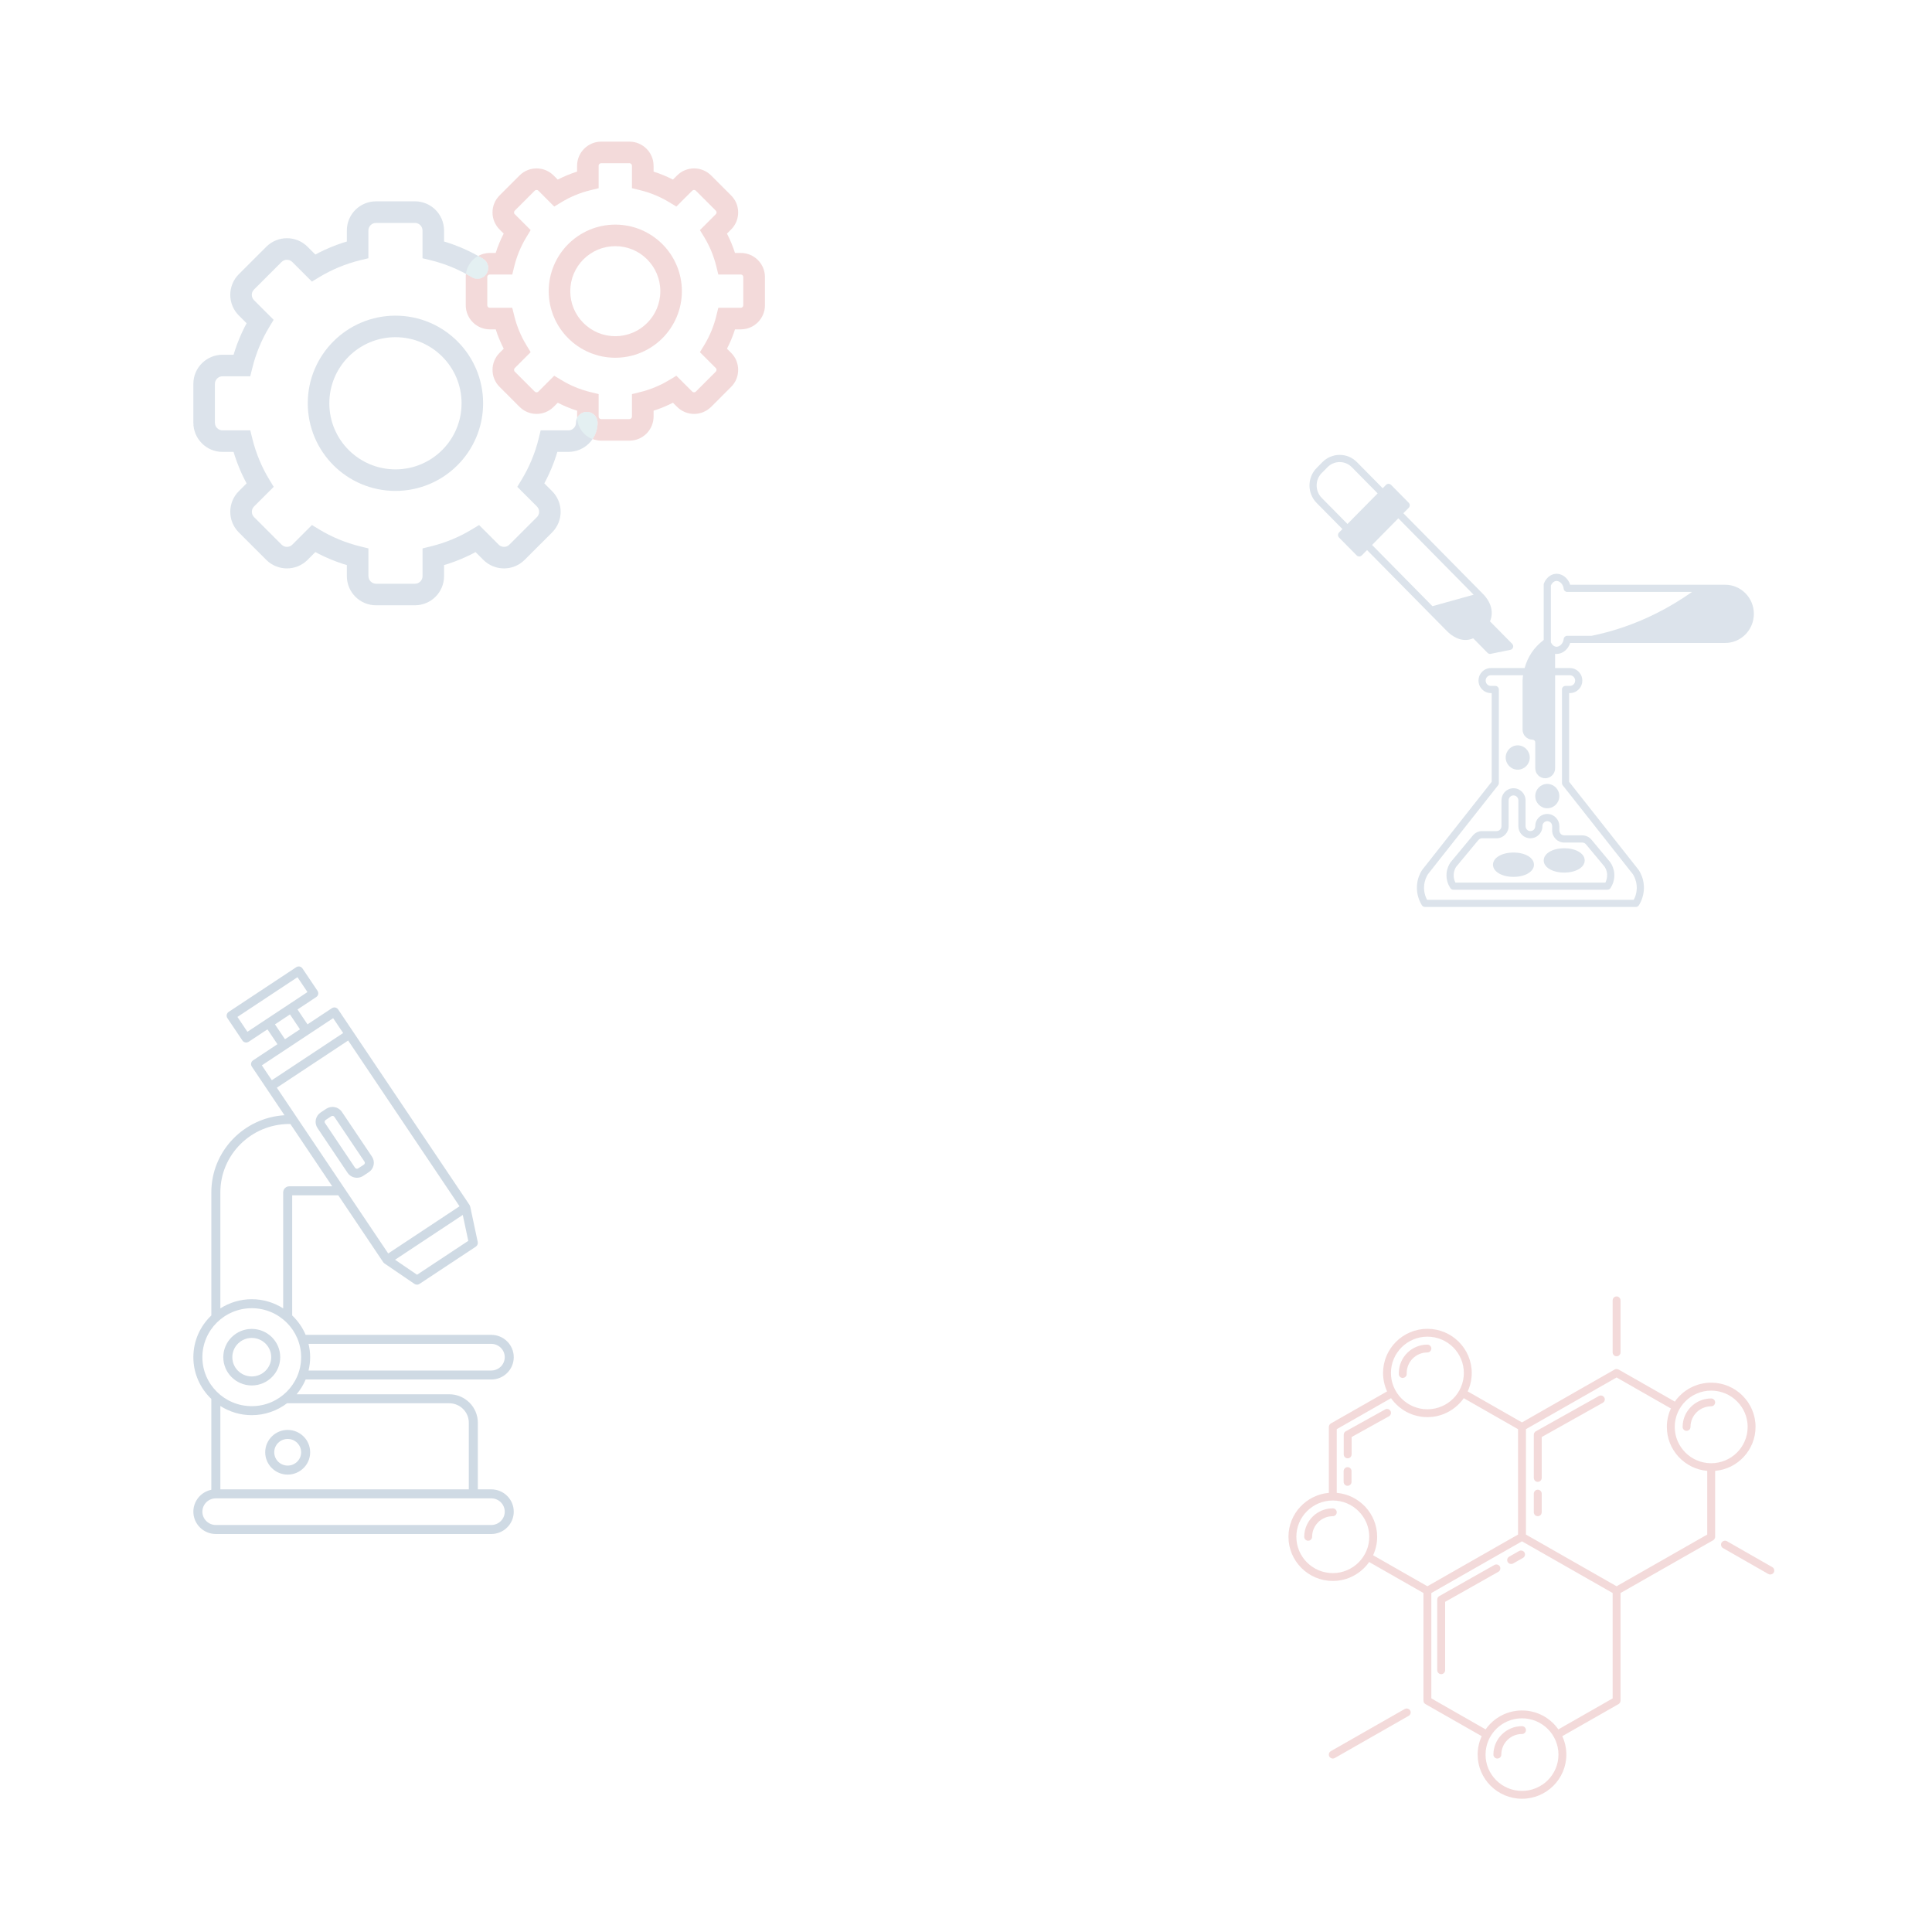 <svg xmlns="http://www.w3.org/2000/svg" xmlns:xlink="http://www.w3.org/1999/xlink" width="500" zoomAndPan="magnify" viewBox="0 0 375 375" height="500" preserveAspectRatio="xMidYMid meet" version="1.0"><defs><filter x="0%" y="0%" width="100%" height="100%" id="f2be8a95fd"><feColorMatrix values="0 0 0 0 1 0 0 0 0 1 0 0 0 0 1 0 0 0 1 0" color-interpolation-filters="sRGB"/></filter><mask id="851498c3ba"><g filter="url(#f2be8a95fd)"><rect x="-37.5" width="450" fill="#000000" y="-37.5" height="450" fill-opacity="0.149"/></g></mask><clipPath id="dc0d3ae28c"><path d="M 0.078 0.637 L 94.543 0.637 L 94.543 98.137 L 0.078 98.137 Z M 0.078 0.637 " clip-rule="nonzero"/></clipPath><clipPath id="282bac22e4"><rect x="0" width="95" y="0" height="99"/></clipPath><mask id="5416ef0930"><g filter="url(#f2be8a95fd)"><rect x="-37.5" width="450" fill="#000000" y="-37.5" height="450" fill-opacity="0.149"/></g></mask><clipPath id="568a7e804f"><path d="M 0.5 12 L 79 12 L 79 90.488 L 0.5 90.488 Z M 0.5 12 " clip-rule="nonzero"/></clipPath><clipPath id="9f26c248cd"><path d="M 53 0.488 L 111.5 0.488 L 111.5 59 L 53 59 Z M 53 0.488 " clip-rule="nonzero"/></clipPath><clipPath id="d0baebb4b5"><rect x="0" width="113" y="0" height="91"/></clipPath><mask id="cc5d9192aa"><g filter="url(#f2be8a95fd)"><rect x="-37.5" width="450" fill="#000000" y="-37.5" height="450" fill-opacity="0.2"/></g></mask><clipPath id="918e65c34c"><path d="M 0.5 0.5 L 62.75 0.5 L 62.75 110.75 L 0.5 110.75 Z M 0.5 0.5 " clip-rule="nonzero"/></clipPath><clipPath id="642e5880b1"><rect x="0" width="63" y="0" height="111"/></clipPath><mask id="b695ef1417"><g filter="url(#f2be8a95fd)"><rect x="-37.5" width="450" fill="#000000" y="-37.5" height="450" fill-opacity="0.149"/></g></mask><clipPath id="9e3c72cfb7"><path d="M 0.16 0.293 L 40 0.293 L 40 39 L 0.16 39 Z M 0.16 0.293 " clip-rule="nonzero"/></clipPath><clipPath id="399b7e1652"><path d="M 21 23 L 86.555 23 L 86.555 88.043 L 21 88.043 Z M 21 23 " clip-rule="nonzero"/></clipPath><clipPath id="2fcbad48a0"><rect x="0" width="87" y="0" height="89"/></clipPath></defs><g mask="url(#851498c3ba)"><g transform="matrix(1, 0, 0, 1, 250, 251)"><g clip-path="url(#282bac22e4)"><g clip-path="url(#dc0d3ae28c)"><path fill="#ae0806" d="M 23.711 81 C 23.922 81.359 23.785 81.836 23.422 82.047 L 9.078 90.234 C 8.965 90.312 8.828 90.332 8.695 90.332 C 8.43 90.332 8.18 90.195 8.027 89.949 C 7.816 89.586 7.949 89.113 8.312 88.902 L 22.66 80.715 C 23.023 80.523 23.5 80.637 23.711 81 Z M 94 53.176 L 85.203 48.148 C 84.84 47.941 84.359 48.074 84.148 48.438 C 83.941 48.797 84.074 49.273 84.438 49.484 L 93.234 54.512 C 93.352 54.586 93.484 54.605 93.617 54.605 C 93.887 54.605 94.133 54.473 94.285 54.227 C 94.496 53.863 94.363 53.387 94 53.176 Z M 45.418 84.047 C 42.359 84.047 39.871 86.523 39.871 89.57 C 39.871 89.988 40.215 90.332 40.637 90.332 C 41.059 90.332 41.402 89.988 41.402 89.57 C 41.402 87.359 43.199 85.57 45.418 85.57 C 45.84 85.57 46.184 85.227 46.184 84.809 C 46.184 84.391 45.84 84.047 45.418 84.047 Z M 22.312 16.445 C 22.734 16.426 23.059 16.082 23.039 15.664 C 23.039 15.605 23.039 15.547 23.039 15.512 C 23.039 13.301 24.84 11.512 27.059 11.512 C 27.477 11.512 27.824 11.168 27.824 10.75 C 27.824 10.332 27.477 9.988 27.059 9.988 C 23.996 9.988 21.512 12.465 21.512 15.512 C 21.512 15.586 21.512 15.664 21.512 15.738 C 21.531 16.156 21.875 16.461 22.277 16.461 C 22.297 16.445 22.297 16.445 22.312 16.445 Z M 8.695 41.77 C 5.637 41.77 3.148 44.246 3.148 47.293 C 3.148 47.711 3.492 48.055 3.914 48.055 C 4.336 48.055 4.68 47.711 4.68 47.293 C 4.68 45.086 6.477 43.293 8.695 43.293 C 9.117 43.293 9.461 42.953 9.461 42.531 C 9.461 42.113 9.117 41.77 8.695 41.77 Z M 82.906 34.496 L 82.906 47.293 C 82.906 47.559 82.754 47.828 82.523 47.961 L 64.547 58.203 L 64.547 79.094 C 64.547 79.363 64.391 79.629 64.164 79.762 L 53.242 85.988 C 53.738 87.074 54.027 88.293 54.027 89.57 C 54.027 94.293 50.164 98.137 45.418 98.137 C 40.676 98.137 36.812 94.293 36.812 89.57 C 36.812 88.293 37.098 87.074 37.598 85.988 L 26.676 79.762 C 26.445 79.629 26.293 79.379 26.293 79.094 L 26.293 58.203 L 15.754 52.188 C 14.184 54.414 11.602 55.863 8.695 55.863 C 3.953 55.863 0.09 52.016 0.09 47.293 C 0.09 42.816 3.551 39.145 7.93 38.762 L 7.93 25.965 C 7.93 25.699 8.086 25.434 8.312 25.297 L 19.234 19.07 C 18.738 17.984 18.449 16.766 18.449 15.492 C 18.449 10.77 22.312 6.922 27.059 6.922 C 31.801 6.922 35.664 10.77 35.664 15.492 C 35.664 16.766 35.379 17.984 34.879 19.07 L 45.418 25.09 L 63.398 14.824 C 63.629 14.691 63.914 14.691 64.164 14.824 L 75.086 21.051 C 76.633 18.844 79.215 17.375 82.141 17.375 C 86.887 17.375 90.75 21.223 90.75 25.945 C 90.75 30.441 87.285 34.117 82.906 34.496 Z M 75.066 25.965 C 75.066 29.852 78.238 33.012 82.141 33.012 C 86.043 33.012 89.219 29.852 89.219 25.965 C 89.219 22.082 86.043 18.918 82.141 18.918 C 78.238 18.918 75.066 22.082 75.066 25.965 Z M 19.98 15.492 C 19.98 19.375 23.156 22.539 27.059 22.539 C 30.961 22.539 34.133 19.375 34.133 15.492 C 34.133 11.605 30.961 8.445 27.059 8.445 C 23.156 8.445 19.98 11.605 19.98 15.492 Z M 15.773 47.293 C 15.773 43.41 12.598 40.246 8.695 40.246 C 4.793 40.246 1.621 43.41 1.621 47.293 C 1.621 51.18 4.793 54.34 8.695 54.34 C 12.598 54.34 15.773 51.18 15.773 47.293 Z M 17.305 47.293 C 17.305 48.57 17.016 49.789 16.52 50.875 L 27.059 56.891 L 44.652 46.855 L 44.652 26.402 L 34.113 20.387 C 32.566 22.594 29.984 24.062 27.059 24.062 C 24.133 24.062 21.566 22.613 20 20.387 L 9.461 26.402 L 9.461 38.762 C 13.84 39.145 17.305 42.816 17.305 47.293 Z M 52.496 89.57 C 52.496 85.684 49.32 82.523 45.418 82.523 C 41.516 82.523 38.344 85.684 38.344 89.57 C 38.344 93.453 41.516 96.613 45.418 96.613 C 49.32 96.613 52.496 93.453 52.496 89.57 Z M 63.016 78.656 L 63.016 58.203 L 45.418 48.168 L 27.824 58.203 L 27.824 78.656 L 38.359 84.676 C 39.91 82.465 42.492 81 45.418 81 C 48.344 81 50.91 82.445 52.477 84.676 Z M 81.375 46.855 L 81.375 34.496 C 76.996 34.117 73.535 30.441 73.535 25.965 C 73.535 24.688 73.82 23.469 74.32 22.387 L 63.781 16.367 L 46.184 26.402 L 46.184 46.855 L 63.781 56.891 Z M 77.359 26.727 C 77.781 26.727 78.125 26.383 78.125 25.965 C 78.125 23.758 79.922 21.965 82.141 21.965 C 82.562 21.965 82.906 21.625 82.906 21.203 C 82.906 20.785 82.562 20.441 82.141 20.441 C 79.082 20.441 76.594 22.918 76.594 25.965 C 76.594 26.383 76.938 26.727 77.359 26.727 Z M 63.781 12.254 C 64.199 12.254 64.547 11.91 64.547 11.492 L 64.547 1.398 C 64.547 0.98 64.199 0.637 63.781 0.637 C 63.359 0.637 63.016 0.98 63.016 1.398 L 63.016 11.492 C 63.016 11.91 63.359 12.254 63.781 12.254 Z M 11.566 33.773 C 11.145 33.773 10.801 34.117 10.801 34.535 L 10.801 36.629 C 10.801 37.047 11.145 37.391 11.566 37.391 C 11.984 37.391 12.332 37.047 12.332 36.629 L 12.332 34.535 C 12.332 34.117 11.984 33.773 11.566 33.773 Z M 19.887 22.859 C 19.676 22.5 19.215 22.367 18.852 22.574 L 11.203 26.82 C 10.953 26.957 10.82 27.203 10.82 27.488 L 10.82 31.297 C 10.82 31.715 11.164 32.059 11.586 32.059 C 12.004 32.059 12.348 31.715 12.348 31.297 L 12.348 27.926 L 19.617 23.891 C 19.961 23.699 20.094 23.223 19.887 22.859 Z M 40.062 52.758 L 29.352 58.812 C 29.105 58.949 28.969 59.195 28.969 59.48 L 28.969 73.191 C 28.969 73.609 29.312 73.953 29.734 73.953 C 30.156 73.953 30.5 73.609 30.5 73.191 L 30.5 59.918 L 40.828 54.09 C 41.191 53.883 41.324 53.426 41.117 53.043 C 40.906 52.684 40.426 52.551 40.062 52.758 Z M 44.844 50.055 L 42.934 51.141 C 42.57 51.348 42.434 51.805 42.645 52.188 C 42.781 52.434 43.047 52.566 43.316 52.566 C 43.449 52.566 43.562 52.531 43.699 52.473 L 45.609 51.387 C 45.973 51.18 46.109 50.723 45.898 50.34 C 45.688 49.977 45.207 49.844 44.844 50.055 Z M 48.48 38.152 C 48.059 38.152 47.715 38.496 47.715 38.914 L 47.715 42.531 C 47.715 42.953 48.059 43.293 48.48 43.293 C 48.898 43.293 49.246 42.953 49.246 42.531 L 49.246 38.914 C 49.246 38.496 48.898 38.152 48.48 38.152 Z M 60.336 19.965 L 48.098 26.82 C 47.848 26.957 47.715 27.203 47.715 27.488 L 47.715 35.867 C 47.715 36.285 48.059 36.629 48.48 36.629 C 48.898 36.629 49.246 36.285 49.246 35.867 L 49.246 27.926 L 61.102 21.281 C 61.465 21.07 61.602 20.613 61.391 20.254 C 61.18 19.891 60.719 19.758 60.336 19.965 Z M 60.336 19.965 " fill-opacity="1" fill-rule="nonzero"/></g></g></g></g><g mask="url(#5416ef0930)"><g transform="matrix(1, 0, 0, 1, 37, 27)"><g clip-path="url(#d0baebb4b5)"><path fill="#114676" d="M 39.762 34.27 C 39.758 34.27 39.758 34.27 39.762 34.27 C 35.066 34.27 30.797 36.176 27.723 39.25 C 24.648 42.32 22.734 46.59 22.738 51.277 C 22.738 55.969 24.648 60.234 27.723 63.305 C 30.793 66.379 35.062 68.285 39.754 68.285 C 39.754 68.285 39.758 68.285 39.758 68.285 C 44.453 68.285 48.719 66.379 51.789 63.305 C 54.867 60.234 56.777 55.965 56.773 51.277 L 52.59 51.277 C 52.59 54.828 51.156 58.02 48.832 60.348 C 46.5 62.676 43.309 64.105 39.758 64.105 C 36.203 64.105 33.012 62.668 30.68 60.348 C 28.355 58.02 26.922 54.824 26.922 51.277 C 26.922 47.727 28.359 44.535 30.68 42.207 C 33.012 39.883 36.207 38.449 39.758 38.449 C 43.309 38.449 46.5 39.883 48.832 42.207 C 51.16 44.535 52.59 47.727 52.59 51.277 L 56.773 51.277 C 56.773 46.586 54.867 42.32 51.789 39.25 C 48.719 36.176 44.453 34.27 39.762 34.27 " fill-opacity="1" fill-rule="nonzero"/><g clip-path="url(#568a7e804f)"><path fill="#114676" d="M 56.742 23.223 C 53.938 21.527 50.863 20.242 47.598 19.441 L 47.102 21.477 L 49.191 21.477 L 49.191 17.738 C 49.191 16.18 48.555 14.754 47.535 13.734 C 46.52 12.715 45.086 12.074 43.531 12.078 L 35.988 12.078 C 34.43 12.078 33.004 12.715 31.98 13.734 C 30.961 14.75 30.32 16.18 30.324 17.738 L 30.324 21.477 L 32.418 21.477 L 31.918 19.441 C 28.656 20.242 25.574 21.527 22.777 23.223 L 23.859 25.016 L 25.34 23.535 L 22.695 20.895 C 22.148 20.348 21.504 19.93 20.824 19.652 C 20.141 19.375 19.418 19.238 18.691 19.238 C 17.969 19.238 17.246 19.375 16.562 19.652 C 15.879 19.93 15.238 20.348 14.688 20.895 L 9.352 26.227 C 8.805 26.773 8.387 27.418 8.109 28.102 C 7.836 28.781 7.695 29.504 7.695 30.23 C 7.695 30.953 7.836 31.676 8.109 32.359 C 8.387 33.039 8.805 33.684 9.352 34.23 L 11.996 36.875 L 13.477 35.395 L 11.684 34.312 C 9.984 37.113 8.699 40.188 7.902 43.449 L 9.934 43.945 L 9.934 41.855 L 6.195 41.855 C 4.637 41.855 3.211 42.492 2.191 43.512 C 1.168 44.527 0.527 45.957 0.531 47.516 L 0.531 55.055 C 0.531 56.609 1.168 58.035 2.191 59.055 C 3.207 60.078 4.637 60.719 6.195 60.711 L 9.934 60.711 L 9.934 58.621 L 7.902 59.121 C 8.699 62.383 9.984 65.461 11.684 68.258 L 13.477 67.176 L 11.996 65.695 L 9.352 68.336 C 8.805 68.883 8.387 69.527 8.109 70.211 C 7.836 70.891 7.695 71.617 7.695 72.34 C 7.695 73.062 7.836 73.785 8.109 74.469 C 8.387 75.148 8.805 75.793 9.352 76.34 L 14.688 81.672 C 15.238 82.223 15.879 82.641 16.562 82.914 C 17.246 83.191 17.969 83.328 18.691 83.328 C 19.418 83.328 20.141 83.191 20.824 82.914 C 21.504 82.641 22.148 82.223 22.695 81.672 L 25.34 79.031 L 23.859 77.555 L 22.777 79.34 C 25.578 81.039 28.656 82.32 31.918 83.121 L 32.418 81.09 L 30.324 81.09 L 30.324 84.828 C 30.324 86.383 30.961 87.809 31.98 88.828 C 33 89.852 34.43 90.488 35.988 90.484 L 43.531 90.484 C 45.086 90.484 46.516 89.852 47.535 88.828 C 48.555 87.812 49.195 86.383 49.191 84.828 L 49.191 81.09 L 47.102 81.09 L 47.598 83.121 C 50.863 82.32 53.938 81.039 56.742 79.34 L 55.656 77.555 L 54.18 79.031 L 56.82 81.672 C 57.367 82.223 58.012 82.641 58.695 82.914 C 59.375 83.191 60.102 83.328 60.824 83.328 C 61.547 83.328 62.273 83.191 62.953 82.914 C 63.637 82.641 64.281 82.223 64.828 81.672 L 70.164 76.34 C 70.711 75.793 71.129 75.148 71.406 74.469 C 71.684 73.785 71.82 73.062 71.82 72.34 C 71.82 71.617 71.684 70.891 71.406 70.211 C 71.129 69.527 70.711 68.883 70.164 68.336 L 67.52 65.695 L 66.043 67.176 L 67.832 68.258 C 69.531 65.457 70.816 62.383 71.617 59.121 L 69.582 58.621 L 69.582 60.711 L 73.324 60.711 C 74.879 60.711 76.312 60.078 77.328 59.055 C 78.348 58.039 78.988 56.609 78.984 55.055 C 78.984 53.898 78.047 52.965 76.891 52.965 C 75.738 52.965 74.801 53.898 74.801 55.055 C 74.801 55.469 74.637 55.824 74.367 56.102 C 74.098 56.371 73.738 56.531 73.324 56.535 L 67.941 56.535 L 67.555 58.129 C 66.855 60.977 65.734 63.656 64.254 66.094 L 63.406 67.496 L 67.211 71.297 C 67.355 71.449 67.461 71.605 67.535 71.781 C 67.605 71.957 67.645 72.152 67.645 72.34 C 67.645 72.527 67.605 72.719 67.535 72.895 C 67.465 73.07 67.359 73.234 67.211 73.379 L 61.875 78.711 C 61.727 78.863 61.566 78.965 61.391 79.039 C 61.215 79.109 61.02 79.148 60.832 79.148 C 60.641 79.148 60.453 79.109 60.277 79.039 C 60.102 78.969 59.938 78.863 59.785 78.711 L 55.984 74.91 L 54.582 75.762 C 52.141 77.242 49.461 78.355 46.609 79.055 L 45.016 79.445 L 45.016 84.824 C 45.016 85.238 44.852 85.594 44.586 85.867 C 44.312 86.141 43.953 86.301 43.539 86.305 L 35.996 86.305 C 35.582 86.305 35.227 86.141 34.949 85.867 C 34.676 85.598 34.52 85.242 34.512 84.824 L 34.512 79.445 L 32.918 79.055 C 30.07 78.355 27.387 77.234 24.949 75.762 L 23.547 74.91 L 19.742 78.711 C 19.594 78.863 19.434 78.965 19.258 79.039 C 19.082 79.109 18.891 79.148 18.699 79.148 C 18.508 79.148 18.32 79.109 18.145 79.039 C 17.969 78.969 17.805 78.863 17.656 78.711 L 12.32 73.379 C 12.172 73.23 12.07 73.07 11.992 72.895 C 11.922 72.719 11.883 72.527 11.883 72.34 C 11.883 72.152 11.922 71.957 11.992 71.781 C 12.066 71.605 12.168 71.445 12.32 71.297 L 16.125 67.496 L 15.273 66.094 C 13.793 63.656 12.676 60.977 11.977 58.129 L 11.582 56.535 L 6.195 56.535 C 5.781 56.535 5.426 56.371 5.148 56.102 C 4.875 55.828 4.719 55.473 4.711 55.055 L 4.711 47.516 C 4.711 47.102 4.875 46.746 5.148 46.469 C 5.422 46.195 5.777 46.039 6.195 46.039 L 11.574 46.039 L 11.969 44.445 C 12.668 41.598 13.789 38.914 15.266 36.477 L 16.113 35.074 L 12.312 31.273 C 12.164 31.125 12.059 30.965 11.984 30.785 C 11.914 30.609 11.875 30.422 11.875 30.23 C 11.875 30.035 11.914 29.848 11.984 29.672 C 12.055 29.496 12.16 29.332 12.312 29.188 L 17.648 23.855 C 17.797 23.707 17.957 23.605 18.133 23.527 C 18.309 23.457 18.5 23.422 18.688 23.422 C 18.883 23.422 19.07 23.457 19.246 23.527 C 19.422 23.602 19.582 23.703 19.734 23.855 L 23.539 27.656 L 24.941 26.809 C 27.379 25.332 30.062 24.211 32.91 23.512 L 34.504 23.125 L 34.504 17.746 C 34.504 17.332 34.668 16.977 34.941 16.699 C 35.211 16.43 35.566 16.27 35.988 16.27 L 43.531 16.27 C 43.945 16.27 44.301 16.434 44.578 16.699 C 44.848 16.973 45.008 17.332 45.008 17.746 L 45.008 23.125 L 46.602 23.512 C 49.453 24.211 52.133 25.332 54.574 26.809 C 55.562 27.406 56.848 27.094 57.449 26.105 C 58.043 25.109 57.727 23.82 56.742 23.223 " fill-opacity="1" fill-rule="nonzero"/></g><path fill="#ae0806" d="M 82.434 16.598 C 82.434 16.598 82.43 16.598 82.43 16.598 C 78.867 16.598 75.621 18.051 73.289 20.383 C 70.953 22.715 69.504 25.957 69.504 29.52 C 69.504 33.078 70.953 36.324 73.289 38.652 C 75.621 40.984 78.863 42.438 82.426 42.438 C 82.426 42.438 82.426 42.438 82.43 42.438 C 85.988 42.438 89.234 40.984 91.566 38.652 C 93.902 36.32 95.352 33.078 95.352 29.52 L 91.168 29.52 C 91.168 31.934 90.195 34.109 88.609 35.695 C 87.02 37.281 84.848 38.254 82.43 38.254 C 80.008 38.254 77.832 37.281 76.246 35.695 C 74.66 34.105 73.688 31.934 73.688 29.52 C 73.688 27.102 74.66 24.926 76.246 23.34 C 77.84 21.754 80.008 20.781 82.43 20.781 C 84.848 20.781 87.023 21.754 88.609 23.34 C 90.195 24.93 91.164 27.102 91.168 29.52 L 95.352 29.52 C 95.352 25.957 93.902 22.715 91.566 20.383 C 89.234 18.051 85.992 16.598 82.434 16.598 " fill-opacity="1" fill-rule="nonzero"/><g clip-path="url(#9f26c248cd)"><path fill="#ae0806" d="M 70.574 13.094 L 71.977 12.246 C 73.695 11.203 75.586 10.414 77.598 9.922 L 79.195 9.531 L 79.195 5.172 C 79.195 5.031 79.242 4.918 79.34 4.824 C 79.438 4.73 79.551 4.676 79.691 4.676 L 85.164 4.676 C 85.312 4.676 85.418 4.73 85.516 4.824 C 85.609 4.918 85.664 5.031 85.664 5.172 L 85.664 9.527 L 87.258 9.918 C 89.27 10.41 91.16 11.199 92.879 12.242 L 94.281 13.09 L 97.363 10.012 C 97.418 9.961 97.465 9.93 97.523 9.902 C 97.582 9.879 97.648 9.867 97.715 9.867 C 97.777 9.867 97.844 9.879 97.902 9.902 C 97.961 9.93 98.012 9.961 98.066 10.012 L 101.934 13.879 C 101.984 13.934 102.02 13.984 102.043 14.043 C 102.07 14.102 102.082 14.164 102.082 14.23 C 102.082 14.301 102.07 14.363 102.043 14.422 C 102.02 14.48 101.984 14.527 101.934 14.582 L 98.855 17.66 L 99.707 19.062 C 100.746 20.781 101.539 22.672 102.031 24.684 L 102.422 26.277 L 106.777 26.277 C 106.918 26.277 107.031 26.332 107.129 26.422 C 107.219 26.52 107.273 26.633 107.273 26.773 L 107.273 32.246 C 107.273 32.391 107.219 32.5 107.129 32.598 C 107.031 32.688 106.918 32.742 106.777 32.742 L 102.422 32.742 L 102.031 34.336 C 101.539 36.348 100.746 38.238 99.707 39.957 L 98.855 41.359 L 101.934 44.438 C 101.984 44.488 102.02 44.539 102.043 44.598 C 102.07 44.656 102.082 44.719 102.082 44.785 C 102.082 44.855 102.07 44.918 102.043 44.977 C 102.02 45.035 101.984 45.082 101.934 45.137 L 98.066 49.008 C 98.012 49.062 97.961 49.094 97.902 49.117 C 97.844 49.141 97.781 49.152 97.715 49.152 C 97.648 49.152 97.582 49.141 97.523 49.117 C 97.465 49.09 97.418 49.059 97.363 49.008 L 94.281 45.93 L 92.879 46.777 C 91.16 47.82 89.27 48.609 87.258 49.102 L 85.664 49.496 L 85.664 53.852 C 85.664 53.996 85.609 54.105 85.516 54.199 C 85.418 54.293 85.309 54.348 85.164 54.348 L 79.691 54.348 C 79.551 54.348 79.438 54.297 79.34 54.199 C 79.25 54.105 79.195 53.992 79.195 53.852 L 79.195 49.496 L 77.598 49.102 C 75.586 48.609 73.695 47.82 71.977 46.777 L 70.574 45.93 L 67.496 49.008 C 67.441 49.062 67.391 49.094 67.332 49.117 C 67.273 49.141 67.211 49.152 67.145 49.152 C 67.074 49.152 67.012 49.141 66.953 49.117 C 66.895 49.09 66.848 49.059 66.793 49.008 L 62.922 45.137 C 62.867 45.082 62.832 45.035 62.812 44.977 C 62.785 44.918 62.773 44.855 62.773 44.785 C 62.773 44.719 62.785 44.656 62.812 44.598 C 62.836 44.539 62.871 44.488 62.922 44.438 L 66 41.359 L 65.152 39.957 C 64.109 38.238 63.32 36.348 62.824 34.336 L 62.43 32.742 L 58.074 32.742 C 57.934 32.742 57.82 32.688 57.723 32.598 C 57.633 32.5 57.578 32.387 57.578 32.246 L 57.578 26.773 C 57.578 26.629 57.629 26.52 57.723 26.422 C 57.82 26.332 57.934 26.277 58.074 26.277 L 62.43 26.277 L 62.824 24.684 C 63.32 22.672 64.109 20.781 65.152 19.062 L 66 17.66 L 62.922 14.582 C 62.867 14.527 62.832 14.48 62.812 14.422 C 62.785 14.363 62.773 14.301 62.773 14.23 C 62.773 14.164 62.785 14.102 62.812 14.043 C 62.836 13.984 62.871 13.934 62.922 13.879 L 66.793 10.012 C 66.848 9.961 66.895 9.93 66.953 9.902 C 67.012 9.879 67.074 9.867 67.145 9.867 C 67.211 9.867 67.273 9.879 67.332 9.902 C 67.391 9.93 67.441 9.961 67.496 10.012 L 70.574 13.094 M 85.172 0.492 C 85.172 0.492 85.168 0.492 85.168 0.492 L 79.695 0.492 C 79.695 0.492 79.691 0.492 79.691 0.492 C 78.406 0.492 77.227 1.02 76.387 1.867 C 75.539 2.707 75.012 3.891 75.012 5.172 L 75.012 6.309 C 73.711 6.723 72.457 7.242 71.258 7.859 L 70.457 7.059 C 70.004 6.609 69.473 6.262 68.91 6.031 C 68.344 5.801 67.746 5.688 67.148 5.688 C 66.547 5.688 65.949 5.801 65.387 6.031 C 64.82 6.262 64.289 6.605 63.836 7.059 L 59.965 10.93 C 59.516 11.379 59.168 11.91 58.938 12.477 C 58.707 13.039 58.594 13.637 58.594 14.234 C 58.594 14.836 58.707 15.434 58.938 15.996 C 59.168 16.562 59.516 17.094 59.965 17.543 L 60.766 18.344 C 60.148 19.539 59.629 20.797 59.215 22.098 L 58.082 22.098 C 58.082 22.098 58.078 22.098 58.078 22.098 C 57.27 22.098 56.492 22.312 55.824 22.68 C 56.137 22.855 56.449 23.035 56.754 23.219 C 57.742 23.816 58.059 25.105 57.457 26.094 C 57.062 26.742 56.371 27.102 55.664 27.102 C 55.297 27.102 54.922 27.004 54.582 26.797 C 54.211 26.57 53.828 26.352 53.445 26.145 C 53.414 26.352 53.402 26.566 53.402 26.777 L 53.402 32.25 C 53.402 33.531 53.93 34.715 54.773 35.559 C 55.613 36.402 56.797 36.93 58.082 36.93 C 58.082 36.93 58.082 36.93 58.09 36.93 L 59.219 36.93 C 59.633 38.23 60.156 39.484 60.77 40.684 L 59.973 41.484 C 59.52 41.934 59.172 42.465 58.941 43.031 C 58.711 43.594 58.598 44.191 58.598 44.793 C 58.598 45.391 58.711 45.988 58.941 46.551 C 59.172 47.117 59.52 47.648 59.973 48.098 L 63.84 51.969 C 64.293 52.418 64.824 52.766 65.391 52.996 C 65.953 53.227 66.555 53.34 67.152 53.34 C 67.75 53.34 68.348 53.227 68.914 52.996 C 69.477 52.766 70.008 52.418 70.461 51.969 L 71.262 51.168 C 72.457 51.789 73.711 52.305 75.02 52.719 L 75.02 53.852 C 75.02 53.938 75.023 54.02 75.027 54.105 C 75.371 53.418 76.082 52.945 76.902 52.945 C 78.055 52.945 78.992 53.883 78.992 55.039 C 78.992 56.207 78.633 57.309 78.02 58.215 C 78.539 58.418 79.109 58.531 79.699 58.531 C 79.699 58.531 79.699 58.531 79.703 58.531 L 85.176 58.531 C 85.176 58.531 85.18 58.531 85.18 58.531 C 86.465 58.531 87.645 58.004 88.488 57.156 C 89.332 56.316 89.859 55.133 89.859 53.852 L 89.859 52.719 C 91.16 52.305 92.422 51.785 93.617 51.168 L 94.418 51.969 C 94.867 52.418 95.398 52.766 95.965 52.996 C 96.527 53.227 97.129 53.34 97.727 53.34 C 98.324 53.34 98.922 53.227 99.488 52.996 C 100.051 52.766 100.582 52.418 101.035 51.969 L 104.906 48.098 C 105.359 47.648 105.707 47.117 105.938 46.551 C 106.164 45.988 106.277 45.391 106.277 44.793 C 106.277 44.191 106.164 43.594 105.938 43.031 C 105.707 42.465 105.363 41.934 104.906 41.484 L 104.105 40.684 C 104.727 39.488 105.246 38.234 105.66 36.93 L 106.793 36.93 C 108.078 36.93 109.262 36.402 110.102 35.559 C 110.949 34.715 111.477 33.531 111.477 32.25 L 111.477 26.777 C 111.477 25.496 110.949 24.312 110.102 23.469 C 109.262 22.629 108.082 22.098 106.797 22.098 C 106.797 22.098 106.793 22.098 106.793 22.098 L 105.66 22.098 C 105.246 20.797 104.723 19.539 104.105 18.344 L 104.906 17.543 C 105.359 17.094 105.707 16.562 105.938 15.996 C 106.164 15.434 106.277 14.836 106.277 14.234 C 106.277 13.637 106.164 13.039 105.938 12.477 C 105.707 11.91 105.359 11.379 104.906 10.93 L 101.035 7.059 C 100.582 6.609 100.051 6.262 99.488 6.031 C 98.922 5.801 98.324 5.688 97.727 5.688 C 97.129 5.688 96.527 5.801 95.965 6.031 C 95.398 6.262 94.867 6.605 94.418 7.059 L 93.617 7.859 C 92.422 7.238 91.16 6.723 89.859 6.309 L 89.859 5.18 C 89.859 3.895 89.332 2.711 88.488 1.871 C 87.637 1.023 86.457 0.492 85.172 0.492 " fill-opacity="1" fill-rule="nonzero"/></g><path fill="#4c98a8" d="M 76.887 52.957 C 76.066 52.957 75.355 53.43 75.012 54.117 C 75.078 55.305 75.59 56.387 76.379 57.172 C 76.828 57.625 77.387 57.988 78 58.227 C 78.617 57.32 78.98 56.223 78.977 55.051 C 78.98 53.895 78.043 52.957 76.887 52.957 M 55.812 22.684 C 55.422 22.898 55.07 23.164 54.762 23.477 C 54.059 24.172 53.574 25.113 53.434 26.148 C 53.82 26.355 54.199 26.574 54.574 26.801 C 54.91 27.004 55.285 27.105 55.656 27.105 C 56.363 27.105 57.055 26.746 57.449 26.098 C 58.047 25.109 57.73 23.82 56.746 23.223 C 56.434 23.039 56.125 22.859 55.812 22.684 " fill-opacity="1" fill-rule="nonzero"/></g></g></g><g mask="url(#cc5d9192aa)"><g transform="matrix(1, 0, 0, 1, 37, 187)"><g clip-path="url(#642e5880b1)"><g clip-path="url(#918e65c34c)"><path fill="#114676" d="M 58.355 102.082 L 55.746 102.082 L 55.746 89.141 C 55.746 86.102 53.258 83.629 50.195 83.629 L 20.57 83.629 C 21.289 82.77 21.887 81.809 22.328 80.762 L 58.355 80.762 C 60.762 80.762 62.719 78.82 62.719 76.43 C 62.719 74.039 60.762 72.094 58.355 72.094 L 22.328 72.094 C 21.723 70.664 20.824 69.387 19.715 68.328 L 19.715 45.008 L 28.66 45.008 L 37.383 57.992 C 37.441 58.078 37.516 58.145 37.594 58.203 C 37.602 58.207 37.605 58.219 37.617 58.227 L 43.445 62.203 C 43.594 62.305 43.766 62.355 43.941 62.355 C 44.109 62.355 44.277 62.305 44.422 62.207 L 55.355 54.977 C 55.652 54.777 55.801 54.418 55.727 54.066 L 54.27 47.199 C 54.258 47.148 54.23 47.113 54.215 47.07 C 54.191 47.008 54.176 46.945 54.141 46.891 L 28.633 8.93 C 28.367 8.531 27.824 8.422 27.422 8.688 L 22.684 11.824 L 20.746 8.938 L 24.383 6.527 C 24.578 6.402 24.711 6.199 24.758 5.973 C 24.801 5.742 24.758 5.508 24.625 5.312 L 21.711 0.977 C 21.441 0.574 20.902 0.469 20.5 0.734 L 7.383 9.41 C 7.188 9.539 7.055 9.738 7.008 9.969 C 6.961 10.195 7.008 10.434 7.141 10.625 L 10.055 14.965 C 10.223 15.215 10.5 15.352 10.785 15.352 C 10.949 15.352 11.117 15.305 11.266 15.207 L 14.914 12.793 L 16.852 15.68 L 12.121 18.812 C 11.926 18.938 11.793 19.141 11.746 19.367 C 11.699 19.598 11.746 19.832 11.879 20.027 L 18.219 29.465 C 10.309 29.949 4.02 36.469 4.02 44.441 L 4.02 68.328 C 1.871 70.375 0.531 73.246 0.531 76.43 C 0.531 79.609 1.871 82.48 4.016 84.531 L 4.016 102.168 C 2.027 102.574 0.531 104.324 0.531 106.418 C 0.531 108.805 2.488 110.75 4.895 110.75 L 58.355 110.75 C 60.762 110.75 62.719 108.805 62.719 106.414 C 62.719 104.023 60.762 102.082 58.355 102.082 Z M 58.355 73.844 C 59.797 73.844 60.969 75.004 60.969 76.43 C 60.969 77.855 59.797 79.016 58.355 79.016 L 22.887 79.016 C 23.086 78.184 23.203 77.32 23.203 76.43 C 23.203 75.539 23.086 74.676 22.887 73.844 Z M 43.949 60.426 L 39.68 57.516 L 52.824 48.82 L 53.891 53.848 Z M 38.352 56.297 L 16.734 24.121 L 30.578 14.965 L 52.195 47.137 Z M 11.023 13.27 L 9.086 10.383 L 20.742 2.672 L 22.68 5.559 L 14.668 10.859 C 14.668 10.859 14.668 10.859 14.664 10.859 Z M 16.371 11.828 L 19.285 9.902 L 21.223 12.789 L 18.312 14.715 Z M 18.555 16.652 C 18.559 16.652 18.559 16.652 18.555 16.652 C 18.559 16.652 18.559 16.648 18.555 16.652 L 22.93 13.758 L 27.664 10.625 L 29.605 13.512 L 15.762 22.668 L 13.82 19.785 Z M 5.77 44.441 C 5.77 37.121 11.77 31.168 19.148 31.168 L 19.363 31.168 L 27.484 43.262 L 19.148 43.262 C 18.496 43.262 17.965 43.789 17.965 44.441 L 17.965 66.957 C 16.199 65.836 14.109 65.176 11.867 65.176 C 9.621 65.176 7.531 65.836 5.77 66.957 Z M 2.281 76.43 C 2.281 71.188 6.582 66.922 11.867 66.922 C 17.148 66.922 21.449 71.188 21.449 76.43 C 21.449 81.672 17.148 85.934 11.867 85.934 C 6.582 85.934 2.281 81.672 2.281 76.43 Z M 11.867 87.684 C 14.441 87.684 16.809 86.816 18.715 85.375 L 50.195 85.375 C 52.293 85.375 53.996 87.062 53.996 89.141 L 53.996 102.082 L 5.77 102.082 L 5.77 85.902 C 7.531 87.023 9.621 87.684 11.867 87.684 Z M 58.355 109 L 4.895 109 C 3.453 109 2.281 107.84 2.281 106.418 C 2.281 104.992 3.453 103.828 4.895 103.828 L 58.355 103.828 C 59.797 103.828 60.969 104.988 60.969 106.418 C 60.969 107.844 59.797 109 58.355 109 Z M 58.355 109 " fill-opacity="1" fill-rule="nonzero"/></g><path fill="#114676" d="M 11.867 81.918 C 14.914 81.918 17.391 79.453 17.391 76.43 C 17.391 73.402 14.914 70.941 11.867 70.941 C 8.82 70.941 6.34 73.402 6.34 76.43 C 6.34 79.453 8.82 81.918 11.867 81.918 Z M 11.867 72.691 C 13.945 72.691 15.641 74.367 15.641 76.43 C 15.641 78.488 13.945 80.168 11.867 80.168 C 9.785 80.168 8.094 78.492 8.094 76.43 C 8.094 74.367 9.785 72.691 11.867 72.691 Z M 11.867 72.691 " fill-opacity="1" fill-rule="nonzero"/><path fill="#114676" d="M 18.84 99.219 C 21.246 99.219 23.203 97.273 23.203 94.883 C 23.203 92.492 21.246 90.547 18.84 90.547 C 16.434 90.547 14.477 92.492 14.477 94.883 C 14.477 97.273 16.434 99.219 18.84 99.219 Z M 18.84 92.297 C 20.281 92.297 21.449 93.457 21.449 94.883 C 21.449 96.309 20.281 97.469 18.84 97.469 C 17.398 97.469 16.23 96.309 16.23 94.883 C 16.23 93.457 17.398 92.297 18.84 92.297 Z M 18.84 92.297 " fill-opacity="1" fill-rule="nonzero"/><path fill="#114676" d="M 29.363 28.816 C 28.695 27.82 27.332 27.551 26.328 28.211 L 25.234 28.938 C 24.746 29.262 24.414 29.754 24.301 30.324 C 24.188 30.895 24.305 31.473 24.629 31.957 L 30.461 40.637 C 30.879 41.262 31.574 41.602 32.285 41.602 C 32.699 41.602 33.121 41.484 33.492 41.238 L 34.586 40.516 C 35.074 40.191 35.406 39.699 35.52 39.129 C 35.637 38.559 35.52 37.98 35.195 37.496 Z M 33.805 38.785 C 33.789 38.852 33.75 38.973 33.621 39.059 L 32.523 39.781 C 32.32 39.918 32.051 39.863 31.914 39.66 L 26.082 30.98 C 25.996 30.855 26.008 30.73 26.02 30.664 C 26.039 30.555 26.105 30.457 26.203 30.391 L 27.297 29.668 C 27.375 29.617 27.461 29.594 27.543 29.594 C 27.684 29.594 27.824 29.664 27.91 29.789 L 33.742 38.469 C 33.824 38.598 33.816 38.723 33.805 38.785 Z M 33.805 38.785 " fill-opacity="1" fill-rule="nonzero"/></g></g></g><g mask="url(#b695ef1417)"><g transform="matrix(1, 0, 0, 1, 254, 88)"><g clip-path="url(#2fcbad48a0)"><g clip-path="url(#9e3c72cfb7)"><path fill="#114676" d="M 26.797 34.438 C 28.438 36.105 30.289 36.617 31.945 35.895 L 34.727 38.715 C 34.855 38.848 35.035 38.922 35.219 38.922 C 35.266 38.922 35.312 38.918 35.359 38.906 L 39.156 38.133 C 39.406 38.086 39.609 37.898 39.684 37.656 C 39.758 37.41 39.691 37.145 39.512 36.965 C 39.512 36.965 36.531 33.945 35.203 32.602 C 35.941 30.898 35.473 28.977 33.91 27.355 C 33.91 27.355 33.906 27.352 33.906 27.352 C 33.891 27.332 33.875 27.316 33.859 27.297 L 18.391 11.617 L 19.43 10.566 C 19.699 10.293 19.699 9.859 19.434 9.586 L 16.008 6.117 C 15.879 5.988 15.699 5.91 15.516 5.91 C 15.516 5.91 15.516 5.91 15.512 5.91 C 15.328 5.91 15.148 5.988 15.02 6.121 L 14.379 6.77 L 9.383 1.703 C 8.484 0.797 7.297 0.293 6.027 0.293 C 4.762 0.293 3.57 0.797 2.672 1.703 L 1.555 2.84 C -0.289 4.707 -0.289 7.75 1.555 9.617 L 6.566 14.691 L 5.906 15.359 C 5.641 15.629 5.641 16.066 5.91 16.34 L 9.332 19.805 C 9.461 19.938 9.641 20.012 9.824 20.012 C 10.012 20.012 10.191 19.938 10.32 19.805 L 11.344 18.77 Z M 17.414 12.605 L 32.035 27.434 L 24.035 29.66 L 12.32 17.777 Z M 2.543 3.816 L 3.664 2.684 C 4.297 2.039 5.133 1.688 6.027 1.688 C 6.922 1.688 7.758 2.039 8.391 2.684 L 13.402 7.766 L 7.543 13.703 L 2.543 8.641 C 1.234 7.309 1.234 5.145 2.543 3.816 Z M 2.543 3.816 " fill-opacity="1" fill-rule="nonzero"/></g><g clip-path="url(#399b7e1652)"><path fill="#114676" d="M 84.793 27.156 C 83.738 26.09 82.34 25.5 80.855 25.5 L 50.766 25.5 C 50.363 24.191 49.164 23.258 47.895 23.383 C 46.934 23.484 46.062 24.219 45.68 25.25 C 45.648 25.328 45.633 25.41 45.633 25.496 L 45.633 36.219 C 44.723 36.906 43.934 37.723 43.289 38.668 C 42.676 39.586 42.227 40.598 41.926 41.672 L 35.375 41.672 C 34.051 41.672 32.977 42.762 32.977 44.098 C 32.977 45.438 34.051 46.527 35.375 46.527 L 35.535 46.527 L 35.535 63.75 L 22.035 80.859 C 22.023 80.879 22.008 80.898 21.992 80.918 C 21.609 81.531 21.129 82.535 21.035 83.828 C 20.895 85.648 21.574 87.043 21.992 87.711 C 22.121 87.918 22.344 88.039 22.582 88.039 L 63.516 88.039 C 63.758 88.039 63.98 87.918 64.109 87.711 C 64.523 87.043 65.207 85.648 65.066 83.832 C 64.973 82.535 64.492 81.531 64.105 80.918 C 64.094 80.898 64.078 80.879 64.062 80.859 L 50.566 63.75 L 50.566 46.527 L 50.723 46.527 C 52.047 46.527 53.125 45.438 53.125 44.098 C 53.125 42.762 52.047 41.672 50.723 41.672 L 47.844 41.672 L 47.844 38.91 C 47.863 38.91 47.879 38.918 47.898 38.918 C 47.977 38.926 48.059 38.93 48.137 38.93 C 49.309 38.93 50.387 38.035 50.77 36.797 L 80.855 36.797 C 83.926 36.797 86.422 34.266 86.422 31.148 C 86.422 29.641 85.844 28.223 84.793 27.156 Z M 50.723 43.066 C 51.281 43.066 51.734 43.527 51.734 44.098 C 51.734 44.676 51.289 45.133 50.723 45.133 L 49.871 45.133 C 49.484 45.133 49.176 45.445 49.176 45.828 L 49.176 63.992 C 49.176 64.148 49.227 64.301 49.324 64.426 L 62.949 81.695 C 63.246 82.172 63.605 82.945 63.68 83.938 C 63.77 85.109 63.422 86.059 63.113 86.648 L 22.984 86.648 C 22.676 86.059 22.332 85.109 22.422 83.934 C 22.492 82.945 22.855 82.176 23.152 81.695 L 36.777 64.426 C 36.871 64.301 36.926 64.148 36.926 63.992 L 36.926 45.832 C 36.926 45.445 36.613 45.133 36.23 45.133 L 35.375 45.133 C 34.809 45.133 34.367 44.68 34.367 44.098 C 34.367 43.527 34.816 43.066 35.375 43.066 L 41.625 43.066 C 41.582 43.391 41.547 43.719 41.531 44.055 L 41.531 53.625 C 41.531 54.695 42.395 55.566 43.457 55.566 C 43.754 55.566 43.992 55.812 43.992 56.117 L 43.992 61.109 C 43.992 62.188 44.855 63.062 45.922 63.062 C 46.984 63.062 47.848 62.188 47.848 61.109 L 47.848 43.066 Z M 50.203 35.406 C 49.848 35.406 49.547 35.676 49.512 36.027 C 49.41 36.992 48.652 37.594 48.035 37.531 C 47.871 37.516 47.711 37.453 47.551 37.336 C 47.34 37.184 47.152 36.949 47.023 36.672 L 47.023 25.633 C 47.238 25.152 47.637 24.809 48.035 24.766 C 48.648 24.703 49.41 25.312 49.512 26.27 C 49.547 26.625 49.848 26.895 50.203 26.895 L 74.426 26.895 C 72.191 28.461 69.891 29.848 67.559 31.016 C 63.5 33.055 59.258 34.531 54.953 35.406 Z M 50.203 35.406 " fill-opacity="1" fill-rule="nonzero"/></g><path fill="#114676" d="M 40.59 61.395 C 41.875 61.395 42.922 60.336 42.922 59.035 C 42.922 57.73 41.875 56.672 40.59 56.672 C 39.301 56.672 38.254 57.73 38.254 59.035 C 38.254 60.336 39.301 61.395 40.59 61.395 Z M 40.59 61.395 " fill-opacity="1" fill-rule="nonzero"/><path fill="#114676" d="M 43.992 66.52 C 43.992 67.824 45.039 68.883 46.328 68.883 C 47.617 68.883 48.664 67.824 48.664 66.52 C 48.664 65.219 47.617 64.16 46.328 64.16 C 45.039 64.16 43.992 65.219 43.992 66.52 Z M 43.992 66.52 " fill-opacity="1" fill-rule="nonzero"/><path fill="#114676" d="M 48.664 72.352 C 48.664 71.047 47.617 69.988 46.328 69.988 C 45.707 69.988 45.121 70.234 44.676 70.68 C 44.234 71.121 43.992 71.715 43.992 72.348 C 43.992 72.613 43.895 72.855 43.715 73.035 C 43.586 73.164 43.367 73.316 43.047 73.316 C 42.797 73.316 42.566 73.219 42.383 73.035 C 42.207 72.855 42.109 72.613 42.109 72.348 L 42.109 67.355 C 42.109 66.055 41.059 64.996 39.77 64.996 C 39.148 64.996 38.543 65.25 38.117 65.688 C 37.676 66.129 37.434 66.719 37.434 67.355 L 37.434 72.348 C 37.434 72.883 37.012 73.316 36.488 73.316 L 33.68 73.316 C 32.992 73.316 32.344 73.621 31.891 74.152 L 27.559 79.363 C 27.543 79.379 27.527 79.402 27.516 79.422 C 27.219 79.863 26.852 80.594 26.773 81.551 C 26.68 82.797 27.121 83.777 27.508 84.379 C 27.637 84.578 27.859 84.695 28.094 84.695 L 58.012 84.695 C 58.246 84.695 58.469 84.578 58.598 84.379 C 58.984 83.777 59.426 82.797 59.332 81.547 C 59.254 80.594 58.887 79.867 58.59 79.422 C 58.578 79.402 58.562 79.383 58.547 79.363 L 54.91 74.988 C 54.461 74.453 53.809 74.145 53.117 74.145 L 49.617 74.145 C 49.094 74.145 48.672 73.711 48.672 73.18 L 48.672 72.352 Z M 49.613 75.539 L 53.109 75.539 C 53.391 75.539 53.652 75.664 53.836 75.883 L 57.449 80.223 C 57.648 80.531 57.891 81.023 57.941 81.656 C 57.988 82.328 57.812 82.891 57.605 83.305 L 28.492 83.305 C 28.285 82.891 28.109 82.328 28.16 81.664 C 28.211 81.027 28.449 80.535 28.652 80.227 L 32.953 75.051 C 33.137 74.836 33.402 74.711 33.676 74.711 L 36.484 74.711 C 37.773 74.711 38.824 73.652 38.824 72.352 L 38.824 67.355 C 38.824 67.094 38.922 66.852 39.105 66.668 C 39.277 66.492 39.52 66.391 39.77 66.391 C 40.289 66.391 40.715 66.824 40.715 67.359 L 40.715 72.352 C 40.715 72.988 40.957 73.582 41.395 74.016 C 41.824 74.457 42.426 74.711 43.043 74.711 C 43.664 74.711 44.254 74.465 44.699 74.023 C 45.141 73.582 45.383 72.988 45.383 72.352 C 45.383 72.09 45.48 71.844 45.66 71.668 C 45.84 71.484 46.078 71.383 46.328 71.383 C 46.848 71.383 47.273 71.816 47.273 72.352 L 47.273 73.18 C 47.273 74.48 48.324 75.539 49.613 75.539 Z M 49.613 75.539 " fill-opacity="1" fill-rule="nonzero"/><path fill="#114676" d="M 39.77 77.477 C 37.5 77.477 35.789 78.492 35.789 79.836 C 35.789 81.184 37.5 82.199 39.77 82.199 C 42.035 82.199 43.742 81.184 43.742 79.836 C 43.742 78.492 42.035 77.477 39.77 77.477 Z M 39.77 77.477 " fill-opacity="1" fill-rule="nonzero"/><path fill="#114676" d="M 45.633 79.008 C 45.633 80.355 47.344 81.367 49.613 81.367 C 51.879 81.367 53.59 80.355 53.59 79.008 C 53.59 77.66 51.879 76.648 49.613 76.648 C 47.344 76.648 45.633 77.664 45.633 79.008 Z M 45.633 79.008 " fill-opacity="1" fill-rule="nonzero"/></g></g></g></svg>
